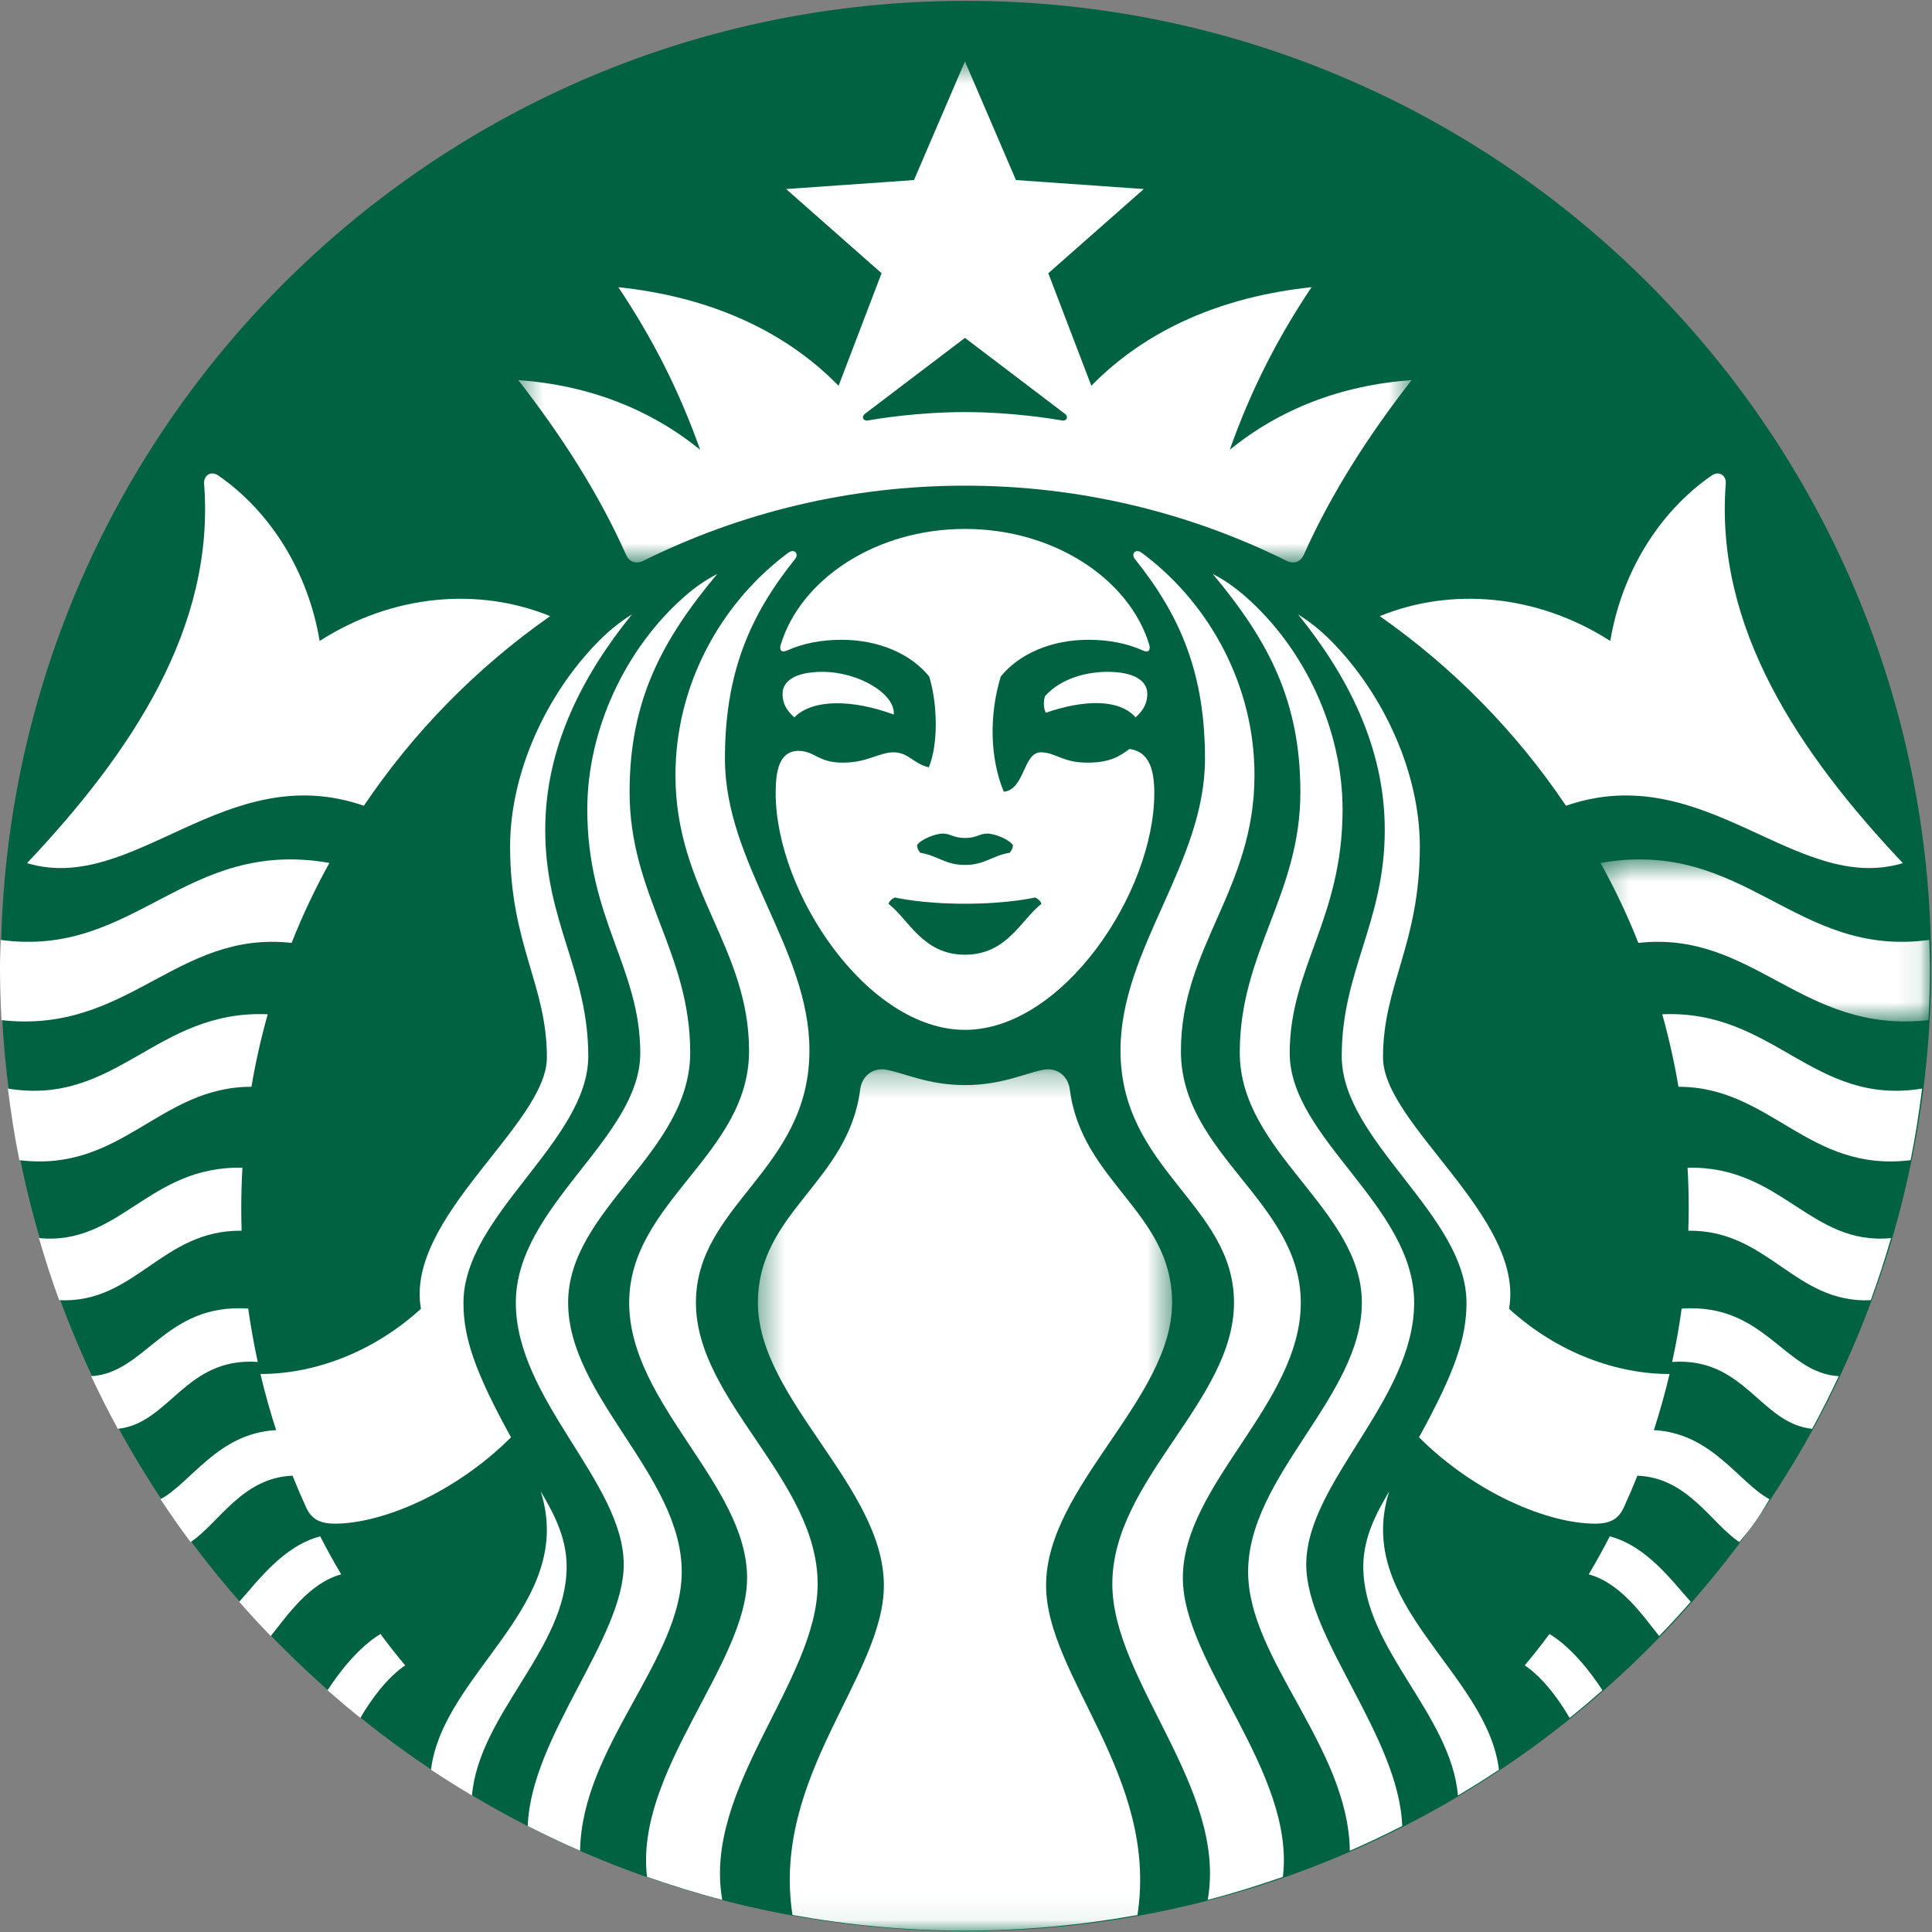 <svg width="80" height="80" viewBox="0 0 80 80" fill="none" xmlns="http://www.w3.org/2000/svg">
<rect x="0" y="0" width="80" height="80" fill="#808080" stroke="none"/>
<path d="M39.999 79.964C62.071 79.964 79.964 62.071 79.964 39.999C79.964 17.928 62.071 0.035 39.999 0.035C17.928 0.035 0.035 17.928 0.035 39.999C0.035 62.071 17.928 79.964 39.999 79.964Z" fill="#006241"/>
<path d="M33.857 65.588C33.857 61.267 28.817 58.012 28.817 53.941C28.817 49.872 33.517 48.453 33.517 43.492C33.517 39.285 30.018 35.76 30.018 31.421C30.018 27.891 31.028 25.508 32.921 23.149C33.098 22.928 32.892 22.703 32.639 22.889C32.583 22.931 32.526 22.974 32.469 23.017C29.799 25.078 27.969 28.404 27.969 32.1C27.969 36.844 31.017 39.222 31.017 43.516C31.017 47.81 26.053 49.758 26.053 53.941C26.053 58.127 30.935 61.459 30.935 65.34C30.935 68.887 26.272 73.37 26.792 77.717C27.813 78.072 28.85 78.396 29.907 78.669C29.089 74.043 33.857 69.596 33.857 65.588Z" fill="white"/>
<path d="M23.525 53.941C23.525 50.061 28.58 47.743 28.58 43.579C28.58 39.413 26.07 37.052 26.07 32.799C26.07 29.014 27.401 26.517 29.699 23.766C29.188 24.03 28.763 24.333 28.331 24.712C25.896 26.854 24.318 30.209 24.318 33.522C24.318 38.045 26.512 40.075 26.512 43.605C26.512 47.134 21.359 49.92 21.359 53.941C21.359 57.962 25.827 61.381 25.827 64.785C25.827 67.836 21.99 71.895 21.852 75.611C22.563 75.972 23.284 76.316 24.02 76.635C24.086 72.333 28.229 68.71 28.229 65.084C28.229 61.098 23.525 57.823 23.525 53.941Z" fill="white"/>
<path d="M22.389 61.754C23.882 66.455 18.348 69.231 17.846 73.281C18.402 73.65 18.968 74.004 19.543 74.346C19.837 70.966 23.464 68.269 23.464 64.866C23.464 63.621 22.879 62.583 22.389 61.754Z" fill="white"/>
<path d="M57.524 61.754C57.036 62.583 56.451 63.621 56.451 64.866C56.451 68.269 60.077 70.967 60.37 74.347C60.946 74.005 61.513 73.65 62.069 73.28C61.567 69.231 56.031 66.455 57.524 61.754Z" fill="white"/>
<mask id="mask0_168_2199" style="mask-type:alpha" maskUnits="userSpaceOnUse" x="31" y="44" width="18" height="36">
<path d="M31.383 79.945H48.534V44.277H31.383V79.945Z" fill="white"/>
</mask>
<g mask="url(#mask0_168_2199)">
<path d="M48.534 53.942C48.534 50.185 44.788 48.956 44.298 45.108C44.229 44.584 43.806 44.195 43.225 44.292C42.464 44.431 41.489 44.931 39.959 44.931C38.428 44.931 37.453 44.431 36.69 44.292C36.111 44.195 35.688 44.584 35.619 45.108C35.129 48.956 31.383 50.185 31.383 53.942C31.383 57.929 36.599 61.564 36.599 65.646C36.599 69.409 31.93 73.544 32.815 79.296C35.134 79.714 37.519 79.945 39.959 79.945C42.398 79.945 44.782 79.714 47.1 79.297C47.985 73.544 43.316 69.409 43.316 65.646C43.316 61.564 48.534 57.929 48.534 53.942Z" fill="white"/>
</g>
<path d="M13.562 69.991C14.007 70.382 14.459 70.764 14.921 71.135C15.357 70.385 16.023 69.47 16.777 68.959C16.424 68.537 16.082 68.104 15.754 67.66C14.865 68.198 14.074 69.202 13.562 69.991Z" fill="white"/>
<path d="M53.863 53.941C53.863 49.757 48.899 47.81 48.899 43.516C48.899 39.222 51.946 36.844 51.946 32.1C51.946 28.404 50.117 25.078 47.444 23.017C47.388 22.974 47.333 22.931 47.275 22.889C47.023 22.703 46.818 22.928 46.995 23.149C48.886 25.508 49.896 27.891 49.896 31.42C49.896 35.76 46.397 39.285 46.397 43.492C46.397 48.452 51.097 49.872 51.097 53.941C51.097 58.011 46.059 61.266 46.059 65.588C46.059 69.596 50.827 74.043 50.009 78.669C51.065 78.396 52.101 78.073 53.122 77.717C53.644 73.37 48.979 68.886 48.979 65.34C48.979 61.459 53.863 58.126 53.863 53.941Z" fill="white"/>
<path d="M58.557 53.941C58.557 49.92 53.404 47.135 53.404 43.605C53.404 40.075 55.593 38.045 55.593 33.522C55.593 30.209 54.019 26.854 51.583 24.712C51.151 24.333 50.728 24.03 50.217 23.766C52.515 26.517 53.846 29.014 53.846 32.799C53.846 37.052 51.336 39.413 51.336 43.579C51.336 47.743 56.391 50.061 56.391 53.941C56.391 57.823 51.682 61.098 51.682 65.084C51.682 68.71 55.828 72.334 55.894 76.636C56.63 76.316 57.352 75.972 58.063 75.61C57.926 71.895 54.089 67.836 54.089 64.785C54.089 61.381 58.557 57.962 58.557 53.941Z" fill="white"/>
<path d="M11.086 41.999C6.458 41.798 4.837 45.815 0.326 45.076C0.452 46.075 0.604 47.065 0.802 48.04C5.049 48.565 6.59 44.999 10.412 45.001C10.583 43.982 10.809 42.98 11.086 41.999Z" fill="white"/>
<path d="M13.259 63.617C11.728 64.019 10.682 65.462 9.904 66.327C10.329 66.81 10.764 67.283 11.211 67.745C11.911 66.873 12.811 65.547 14.128 65.191C13.822 64.675 13.532 64.152 13.259 63.617Z" fill="white"/>
<path d="M12.075 39.043C12.526 37.9 13.051 36.794 13.64 35.732C7.644 34.681 5.604 39.68 0.029 38.92C0.018 39.298 0 39.675 0 40.056C0 40.789 0.023 41.518 0.062 42.242C5.318 42.829 7.289 38.515 12.075 39.043Z" fill="white"/>
<path d="M9.99 50.028C9.99 49.466 10.007 48.907 10.038 48.353C6.152 48.263 4.967 51.591 1.611 51.267C1.866 52.136 2.14 52.996 2.451 53.839C5.611 53.983 6.689 50.922 10.005 50.961C9.994 50.652 9.99 50.342 9.99 50.028Z" fill="white"/>
<mask id="mask1_168_2199" style="mask-type:alpha" maskUnits="userSpaceOnUse" x="66" y="35" width="14" height="8">
<path d="M79.916 42.297V35.586H66.273V42.297H79.916Z" fill="white"/>
</mask>
<g mask="url(#mask1_168_2199)">
<path d="M79.887 38.92C74.309 39.68 72.27 34.681 66.273 35.732C66.863 36.794 67.39 37.9 67.841 39.043C72.627 38.515 74.596 42.829 79.853 42.242C79.892 41.518 79.916 40.79 79.916 40.056C79.916 39.675 79.897 39.298 79.887 38.92Z" fill="white"/>
</g>
<path d="M12.668 62.403C12.895 62.901 13.236 63.091 13.867 63.091C15.818 63.091 18.84 61.83 21.159 59.516C19.648 56.772 19.191 55.376 19.191 53.944C19.191 50.31 24.359 47.256 24.359 43.731C24.359 40.203 22.577 38.186 22.577 34.364C22.577 30.921 24.136 27.948 26.167 25.441C25.664 25.755 25.226 26.108 24.797 26.541C22.586 28.774 21.122 32.04 21.122 35.052C21.122 39.11 22.646 40.777 22.646 43.785C22.646 46.557 16.765 50.409 17.43 54.194C15.377 56.062 12.926 56.895 10.784 56.895C10.97 57.683 11.187 58.456 11.434 59.218C9.021 59.345 7.916 61.397 6.645 62.078C7.045 62.681 7.458 63.275 7.89 63.854C9.053 63.091 10.014 61.187 12.113 61.105C12.288 61.542 12.473 61.975 12.668 62.403Z" fill="white"/>
<path d="M10.673 56.395C10.515 55.667 10.382 54.929 10.278 54.185C6.828 53.953 6.041 56.855 3.775 56.985C4.123 57.723 4.487 58.452 4.878 59.164C7.025 58.942 7.671 56.185 10.673 56.395Z" fill="white"/>
<path d="M32.89 29.705C33.666 28.928 35.307 28.961 37.009 29.588C37.083 28.742 35.567 27.82 34.052 27.82C32.951 27.82 32.404 28.19 32.404 28.727C32.404 29.073 32.521 29.374 32.89 29.705Z" fill="white"/>
<path d="M45.862 27.82C44.973 27.82 43.931 28.093 43.274 28.822C43.204 29.019 43.204 29.314 43.302 29.513C44.915 28.961 46.339 28.939 47.024 29.705C47.39 29.374 47.507 29.073 47.507 28.727C47.507 28.19 46.964 27.82 45.862 27.82Z" fill="white"/>
<path d="M41.944 35C41.935 35.117 41.891 35.22 41.807 35.313C41.099 35.422 40.778 35.816 39.958 35.816C39.136 35.816 38.818 35.422 38.107 35.313C38.025 35.22 37.981 35.117 37.972 35C38.105 34.768 38.718 34.519 39.035 34.517C39.364 34.515 39.472 34.699 39.958 34.699C40.444 34.699 40.552 34.515 40.882 34.517C41.198 34.519 41.811 34.768 41.944 35ZM42.858 37.164C42.858 37.164 43.066 37.24 43.123 37.426C42.286 38.071 41.705 39.533 39.958 39.533C38.209 39.533 37.63 38.071 36.791 37.426C36.847 37.24 37.057 37.164 37.057 37.164C37.057 37.164 38.154 37.422 39.958 37.422C41.761 37.422 42.858 37.164 42.858 37.164ZM47.589 26.702C46.774 23.997 43.667 21.902 39.958 21.902C36.249 21.902 33.143 23.997 32.327 26.702C32.265 26.91 32.349 27.044 32.59 26.936C33.258 26.637 34.016 26.492 34.842 26.492C36.355 26.492 37.689 27.049 38.476 28.012C38.827 29.161 38.855 30.825 38.46 31.773C37.838 31.634 37.613 31.152 37.006 31.152C36.397 31.152 35.926 31.58 34.894 31.58C33.862 31.58 33.741 31.093 33.065 31.093C32.267 31.093 32.119 31.914 32.119 32.84C32.119 36.965 35.917 42.644 39.958 42.644C43.999 42.644 47.797 36.965 47.797 32.84C47.797 31.914 47.606 31.122 46.771 31.013C46.357 31.312 45.976 31.58 45.022 31.58C43.99 31.58 43.706 31.152 43.097 31.152C42.364 31.152 42.438 32.697 41.564 32.784C40.986 31.39 40.955 29.604 41.439 28.012C42.227 27.049 43.561 26.492 45.074 26.492C45.898 26.492 46.665 26.637 47.324 26.936C47.565 27.044 47.649 26.91 47.589 26.702Z" fill="white"/>
<mask id="mask2_168_2199" style="mask-type:alpha" maskUnits="userSpaceOnUse" x="21" y="2" width="38" height="22">
<path d="M58.451 2.543H21.461V23.289H58.451V2.543Z" fill="white"/>
</mask>
<g mask="url(#mask2_168_2199)">
<path d="M35.814 17.136C35.953 17.034 39.957 13.991 39.957 13.991C39.957 13.991 43.961 17.034 44.097 17.136C44.253 17.251 44.175 17.445 43.976 17.411C43.624 17.348 41.936 17.064 39.957 17.064C37.978 17.064 36.289 17.348 35.938 17.411C35.738 17.445 35.66 17.251 35.814 17.136ZM25.929 22.982C26.059 23.274 26.338 23.369 26.642 23.22C30.653 21.231 35.175 20.11 39.957 20.11C44.739 20.11 49.259 21.231 53.272 23.22C53.575 23.369 53.853 23.274 53.983 22.982C55.136 20.4 56.693 17.995 58.451 15.74C55.522 15.948 52.977 16.952 50.922 18.625C51.795 16.151 52.905 13.989 54.308 11.892C50.584 12.286 47.464 13.649 45.19 15.974L43.408 11.314L47.362 7.828L42.068 7.456L39.957 2.543L37.846 7.456L32.551 7.828L36.504 11.314L34.724 15.974C32.448 13.649 29.331 12.286 25.604 11.892C27.006 13.989 28.116 16.151 28.992 18.625C26.935 16.952 24.392 15.948 21.461 15.74C23.217 17.995 24.776 20.4 25.929 22.982Z" fill="white"/>
</g>
<path d="M64.844 33.364C70.591 31.376 74.363 37.069 78.794 35.741C74.495 31.185 71.001 26 71.46 20.031C71.491 19.68 71.174 19.481 70.875 19.691C68.685 21.206 67.15 23.715 66.678 26.541C63.634 24.589 60.075 24.312 57.133 25.513C60.161 27.634 62.78 30.296 64.844 33.364Z" fill="white"/>
<path d="M15.067 33.364C17.134 30.296 19.752 27.634 22.78 25.513C19.841 24.312 16.279 24.589 13.236 26.541C12.765 23.715 11.23 21.206 9.041 19.691C8.739 19.481 8.425 19.68 8.451 20.031C8.915 26 5.418 31.185 1.119 35.741C5.551 37.069 9.323 31.376 15.067 33.364Z" fill="white"/>
<path d="M69.133 56.895C66.989 56.895 64.54 56.062 62.487 54.195C63.15 50.409 57.267 46.557 57.267 43.785C57.267 40.777 58.792 39.11 58.792 35.052C58.792 32.04 57.327 28.774 55.12 26.541C54.691 26.108 54.253 25.755 53.75 25.441C55.779 27.948 57.34 30.921 57.34 34.364C57.34 38.186 55.558 40.203 55.558 43.731C55.558 47.256 60.724 50.31 60.724 53.944C60.724 55.376 60.267 56.772 58.758 59.516C61.078 61.83 64.099 63.091 66.049 63.091C66.682 63.091 67.022 62.901 67.247 62.403C67.442 61.975 67.627 61.542 67.802 61.105C69.901 61.187 70.863 63.093 72.025 63.855C72.553 63.214 72.761 62.937 73.271 62.079C71.998 61.398 70.894 59.345 68.483 59.218C68.73 58.456 68.947 57.683 69.133 56.895Z" fill="white"/>
<path d="M64.16 67.66C63.833 68.104 63.49 68.537 63.137 68.959C63.895 69.471 64.561 70.386 64.994 71.136C65.456 70.765 65.908 70.383 66.353 69.992C65.843 69.203 65.049 68.198 64.16 67.66Z" fill="white"/>
<path d="M66.657 63.617C66.383 64.152 66.091 64.675 65.785 65.191C67.103 65.547 68.006 66.873 68.703 67.745C69.15 67.283 69.586 66.81 70.011 66.326C69.231 65.462 68.185 64.019 66.657 63.617Z" fill="white"/>
<path d="M68.83 41.999C69.105 42.98 69.329 43.982 69.502 45.001C73.326 44.999 74.865 48.565 79.114 48.04C79.312 47.065 79.464 46.075 79.59 45.076C75.078 45.815 73.456 41.798 68.83 41.999Z" fill="white"/>
<path d="M69.879 48.353C69.909 48.908 69.926 49.466 69.926 50.028C69.926 50.342 69.918 50.652 69.909 50.961C73.225 50.922 74.305 53.981 77.464 53.839C77.775 52.996 78.05 52.136 78.305 51.267C74.95 51.592 73.765 48.263 69.879 48.353Z" fill="white"/>
<path d="M69.635 54.185C69.531 54.929 69.401 55.667 69.24 56.395C72.245 56.185 72.889 58.944 75.037 59.165C75.427 58.452 75.792 57.723 76.139 56.985C73.87 56.856 73.089 53.953 69.635 54.185Z" fill="white"/>
</svg>
